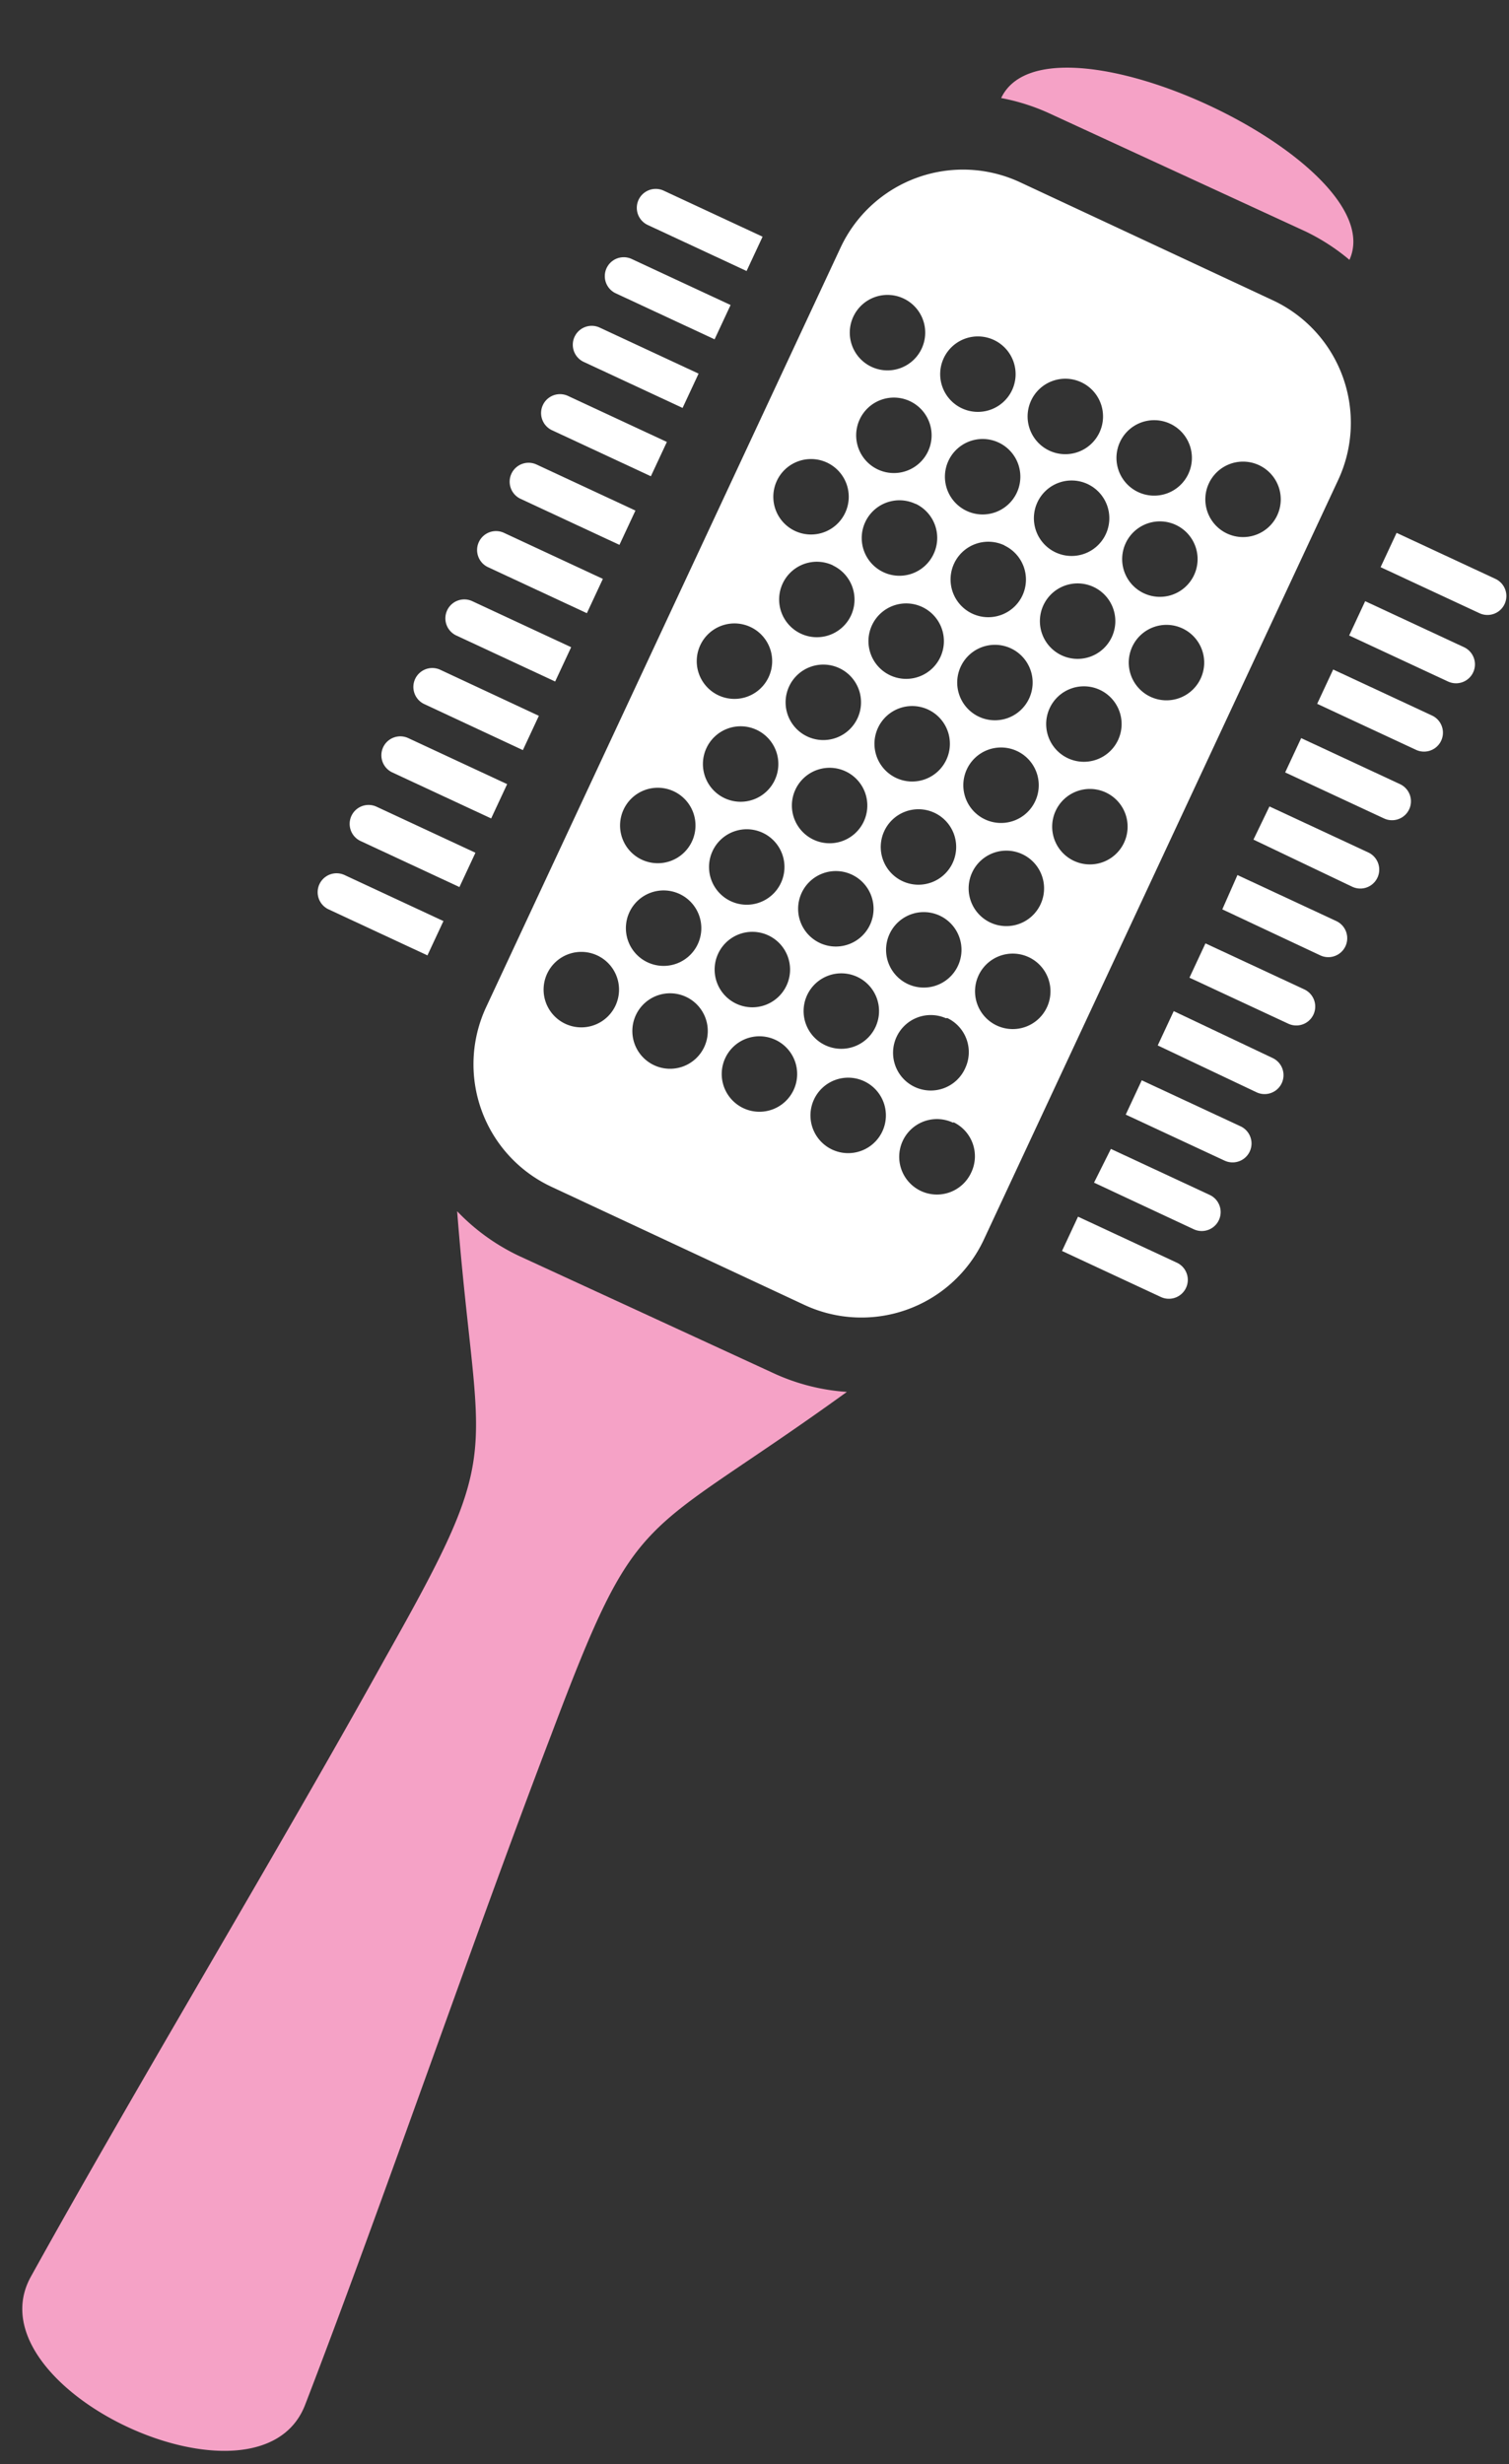 <svg xmlns="http://www.w3.org/2000/svg" viewBox="-0.78 -2.37 52.814 86.2"><rect x="-0.78" y="-2.37" width="52.814" height="86.2" fill="#333333" stroke="none"/><title>Depositphotos_33572711_11</title><g data-name="Layer 2"><g data-name="Layer 1"><g data-name="Layer 2"><g data-name="Layer 1-2"><path d="M15.22 40c.7 9 1.79 8-2.5 15.6C9.07 62.19 3.94 70.7.3 77.27c-1.08 1.95.92 4.11 3.39 5.26s5.41 1.3 6.21-.78c2.7-7 5.92-16.41 8.61-23.43 3.09-8.19 3-6.69 10.35-12a7.27 7.27 0 0 1-2.6-.67l-8.86-4.08A7.31 7.31 0 0 1 15.22 40z" fill="#f5a2c6"/><path d="M39.85 43a.66.66 0 0 0 .56-1.2l-3.46-1.61-.56 1.2z" fill="#fff"/><path d="M41 40.63a.66.66 0 1 0 .56-1.2l-3.46-1.61-.59 1.18z" fill="#fff"/><path d="M42.08 38.23a.66.66 0 1 0 .56-1.2l-3.46-1.61-.56 1.2z" fill="#fff"/><path d="M43.2 35.84a.66.66 0 0 0 .56-1.2L40.3 33l-.56 1.2z" fill="#fff"/><path d="M44.31 33.44a.66.66 0 0 0 .56-1.2l-3.46-1.61-.56 1.2z" fill="#fff"/><path d="M45.43 31.05a.66.66 0 0 0 .56-1.2l-3.46-1.61-.53 1.2z" fill="#fff"/><path d="M46.55 28.65a.66.66 0 1 0 .56-1.2l-3.46-1.61-.56 1.16z" fill="#fff"/><path d="M47.66 26.26a.66.66 0 1 0 .56-1.2l-3.46-1.61-.56 1.2z" fill="#fff"/><path d="M48.78 23.86a.66.66 0 1 0 .56-1.2l-3.46-1.61-.56 1.2z" fill="#fff"/><path d="M49.9 21.47a.66.66 0 0 0 .56-1.2L47 18.66l-.56 1.2z" fill="#fff"/><path d="M51 19.08a.66.66 0 0 0 .56-1.2l-3.46-1.61-.56 1.2z" fill="#fff"/><path d="M11.28 28.24a.66.66 0 1 0-.56 1.2l3.46 1.61.56-1.2z" fill="#fff"/><path d="M12.4 25.85a.66.66 0 1 0-.56 1.2l3.46 1.61.56-1.2z" fill="#fff"/><path d="M13.51 23.45a.66.66 0 1 0-.56 1.2l3.46 1.61.56-1.2z" fill="#fff"/><path d="M14.63 21.06a.66.66 0 1 0-.56 1.2l3.45 1.61.56-1.2z" fill="#fff"/><path d="M15.75 18.66a.66.66 0 1 0-.56 1.2l3.46 1.61.56-1.2z" fill="#fff"/><path d="M16.86 16.27a.66.66 0 0 0-.56 1.2l3.46 1.61.56-1.2z" fill="#fff"/><path d="M18 13.88a.66.66 0 0 0-.56 1.2l3.46 1.61.56-1.2z" fill="#fff"/><path d="M19.1 11.48a.66.66 0 0 0-.56 1.2L22 14.29l.56-1.2z" fill="#fff"/><path d="M20.21 9.09a.66.66 0 0 0-.56 1.2l3.46 1.61.56-1.2z" fill="#fff"/><path d="M21.33 6.69a.66.66 0 0 0-.56 1.2l3.46 1.61.56-1.2z" fill="#fff"/><path d="M22.45 4.3a.66.66 0 0 0-.56 1.2l3.46 1.61.56-1.2z" fill="#fff"/><path d="M34.91 4l8.87 4.14a4.73 4.73 0 0 1 2.28 6.27L33.65 41a4.73 4.73 0 0 1-6.27 2.28l-8.87-4.14a4.73 4.73 0 0 1-2.28-6.27L28.64 6.29A4.73 4.73 0 0 1 34.91 4zm-4.07 4.07a1.32 1.32 0 1 0 .64 1.75 1.32 1.32 0 0 0-.64-1.75zM34 9.52a1.32 1.32 0 1 0 .64 1.76A1.32 1.32 0 0 0 34 9.52zM37.06 11a1.32 1.32 0 1 0 .64 1.76 1.32 1.32 0 0 0-.64-1.76zm3.11 1.45a1.32 1.32 0 1 0 .64 1.76 1.32 1.32 0 0 0-.64-1.76zm3.11 1.45a1.32 1.32 0 1 0 .64 1.76 1.32 1.32 0 0 0-.64-1.76zm-12.22-2.24a1.32 1.32 0 1 0 .64 1.76 1.32 1.32 0 0 0-.64-1.76zm3.11 1.45a1.32 1.32 0 1 0 .64 1.75 1.32 1.32 0 0 0-.64-1.75zm3.11 1.45a1.32 1.32 0 1 0 .64 1.76 1.32 1.32 0 0 0-.64-1.76zM40.39 16a1.32 1.32 0 1 0 .61 1.77 1.32 1.32 0 0 0-.61-1.77zm-12.23-2.19a1.32 1.32 0 1 0 .64 1.76 1.32 1.32 0 0 0-.64-1.76zm3.11 1.45A1.32 1.32 0 1 0 31.9 17a1.32 1.32 0 0 0-.64-1.75zm3.11 1.45a1.32 1.32 0 1 0 .62 1.76 1.32 1.32 0 0 0-.63-1.76zm3.11 1.45a1.32 1.32 0 1 0 .64 1.76 1.32 1.32 0 0 0-.64-1.76zm3.11 1.45a1.32 1.32 0 1 0 .64 1.76 1.32 1.32 0 0 0-.64-1.76zm-12.22-2.2a1.32 1.32 0 1 0 .62 1.76 1.32 1.32 0 0 0-.63-1.76zm3.11 1.45a1.32 1.32 0 1 0 .64 1.76 1.32 1.32 0 0 0-.64-1.76zm3.11 1.45a1.32 1.32 0 1 0 .64 1.75 1.32 1.32 0 0 0-.64-1.75zm3.11 1.45a1.32 1.32 0 1 0 .64 1.76 1.32 1.32 0 0 0-.64-1.76zm-12.23-2.2a1.32 1.32 0 1 0 .64 1.76 1.32 1.32 0 0 0-.64-1.76zM28.59 21a1.32 1.32 0 1 0 .64 1.76 1.32 1.32 0 0 0-.64-1.76zm3.11 1.45a1.32 1.32 0 1 0 .64 1.76 1.32 1.32 0 0 0-.64-1.76zm3.11 1.45a1.32 1.32 0 1 0 .64 1.76 1.32 1.32 0 0 0-.64-1.76zm3.11 1.45a1.32 1.32 0 1 0 .64 1.76 1.32 1.32 0 0 0-.64-1.76zM25.7 23.16a1.32 1.32 0 1 0 .64 1.75 1.32 1.32 0 0 0-.64-1.75zm3.11 1.45a1.32 1.32 0 1 0 .64 1.76 1.32 1.32 0 0 0-.64-1.76zm3.11 1.45a1.32 1.32 0 1 0 .64 1.76 1.32 1.32 0 0 0-.64-1.76zM35 27.51a1.32 1.32 0 1 0 .64 1.75 1.32 1.32 0 0 0-.64-1.75zm-12.2-2.2a1.32 1.32 0 1 0 .64 1.75 1.32 1.32 0 0 0-.64-1.75zm3.11 1.45a1.32 1.32 0 1 0 .64 1.76 1.32 1.32 0 0 0-.64-1.76zM29 28.21a1.32 1.32 0 1 0 .66 1.79 1.32 1.32 0 0 0-.66-1.79zm3.11 1.45a1.32 1.32 0 1 0 .64 1.75 1.32 1.32 0 0 0-.64-1.75zm3.11 1.45a1.32 1.32 0 1 0 .64 1.76 1.32 1.32 0 0 0-.64-1.76zM23 28.9a1.32 1.32 0 1 0 .64 1.76A1.32 1.32 0 0 0 23 28.9zm3.11 1.45a1.32 1.32 0 1 0 .64 1.75 1.32 1.32 0 0 0-.64-1.75zm3.11 1.45a1.32 1.32 0 1 0 .64 1.76 1.32 1.32 0 0 0-.64-1.76zm3.11 1.45A1.32 1.32 0 1 0 33 35a1.32 1.32 0 0 0-.63-1.76zm-12.21-2.2a1.32 1.32 0 1 0 .64 1.76 1.32 1.32 0 0 0-.64-1.76zm3.11 1.45a1.32 1.32 0 1 0 .64 1.75 1.32 1.32 0 0 0-.64-1.75zm3.12 1.5a1.32 1.32 0 1 0 .65 1.75 1.32 1.32 0 0 0-.65-1.75zm3.11 1.45a1.32 1.32 0 1 0 .64 1.76 1.32 1.32 0 0 0-.64-1.76zm3.11 1.45a1.32 1.32 0 1 0 .64 1.75 1.32 1.32 0 0 0-.61-1.76z" fill="#fff"/><path d="M46.45 6.72a7.29 7.29 0 0 0-1.55-1L36 1.62a7.27 7.27 0 0 0-1.74-.56C35.88-2.37 48 3.3 46.45 6.72z" fill="#f5a2c6"/></g></g></g></g></svg>